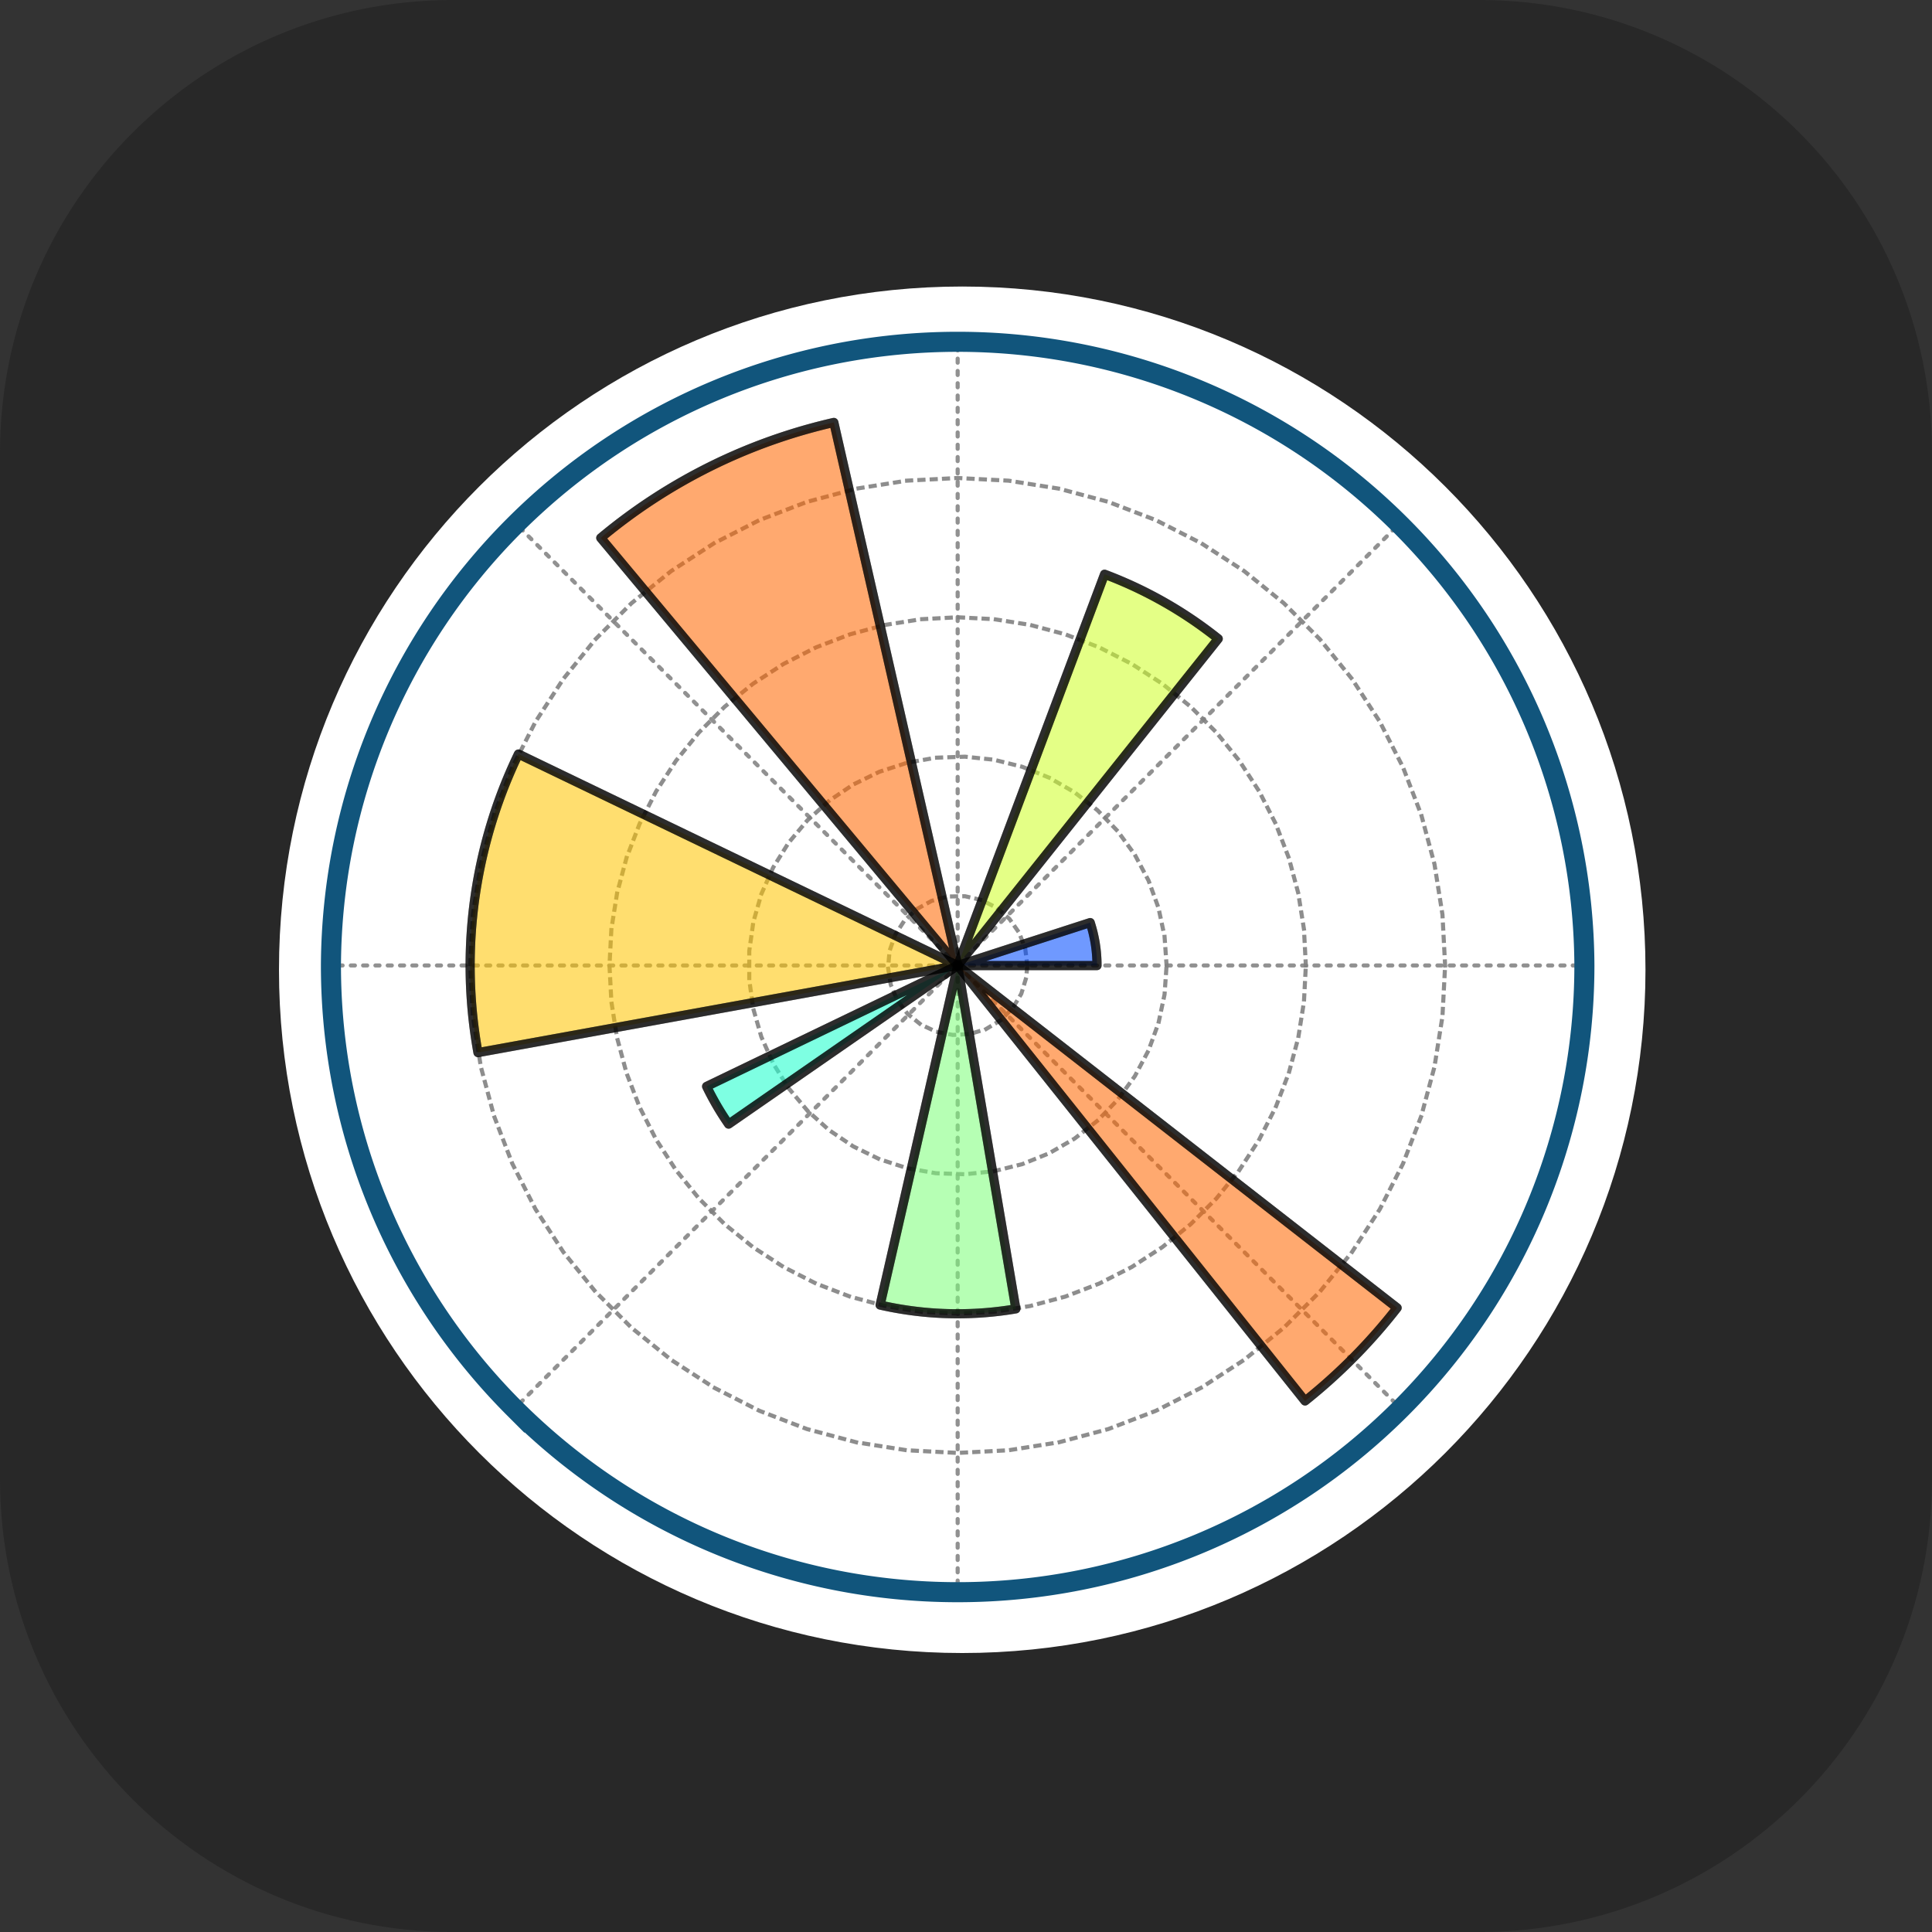 <svg xmlns="http://www.w3.org/2000/svg" fill="none" viewBox="0 0 256 256"><rect x="0" y="0" width="256" height="256" fill="#333333" stroke="none"/><path fill="#282828" d="M196 0H60C26.863 0 0 26.863 0 60v136c0 33.137 26.863 60 60 60h136c33.137 0 60-26.863 60-60V60c0-33.137-26.863-60-60-60"/><path fill="#fff" stroke="#fff" stroke-linecap="round" stroke-linejoin="round" stroke-miterlimit="100" stroke-width="6.068" d="M127.5 216c48.325 0 87.5-39.175 87.5-87.5S175.825 41 127.5 41 40 80.175 40 128.5 79.175 216 127.5 216"/><path fill="#fff" d="M126.895 210.974a83.05 83.05 0 0 0 83.046-83.045 83.046 83.046 0 0 0-166.09 0 83.05 83.05 0 0 0 24.323 58.722 83.05 83.05 0 0 0 58.721 24.323" opacity=".05"/><mask id="mask0_120_2359" width="167" height="167" x="43" y="44" maskUnits="userSpaceOnUse" style="mask-type:luminance"><path fill="#fff" d="M126.895 210.974a83.05 83.05 0 0 0 83.046-83.045 83.046 83.046 0 0 0-166.09 0 83.05 83.05 0 0 0 24.323 58.722 83.05 83.05 0 0 0 58.721 24.323"/></mask><g mask="url(#mask0_120_2359)"><path stroke="#858585" stroke-dasharray="0.54 1.09" stroke-linecap="round" stroke-linejoin="round" stroke-width=".543" d="M126.896 127.929h83.045" opacity=".9"/></g><mask id="mask1_120_2359" width="167" height="167" x="43" y="44" maskUnits="userSpaceOnUse" style="mask-type:luminance"><path fill="#fff" d="M126.895 210.974a83.05 83.05 0 0 0 83.046-83.045 83.046 83.046 0 0 0-166.09 0 83.05 83.05 0 0 0 24.323 58.722 83.05 83.05 0 0 0 58.721 24.323"/></mask><g mask="url(#mask1_120_2359)"><path stroke="#858585" stroke-dasharray="0.54 1.09" stroke-linecap="round" stroke-linejoin="round" stroke-width=".543" d="m126.896 127.929 58.721-58.722" opacity=".9"/></g><mask id="mask2_120_2359" width="167" height="167" x="43" y="44" maskUnits="userSpaceOnUse" style="mask-type:luminance"><path fill="#fff" d="M126.895 210.974a83.05 83.05 0 0 0 83.046-83.045 83.046 83.046 0 0 0-166.09 0 83.05 83.05 0 0 0 24.323 58.722 83.05 83.05 0 0 0 58.721 24.323"/></mask><g mask="url(#mask2_120_2359)"><path stroke="#858585" stroke-dasharray="0.54 1.09" stroke-linecap="round" stroke-linejoin="round" stroke-width=".543" d="M126.896 127.929V44.884" opacity=".9"/></g><mask id="mask3_120_2359" width="167" height="167" x="43" y="44" maskUnits="userSpaceOnUse" style="mask-type:luminance"><path fill="#fff" d="M126.895 210.974a83.05 83.05 0 0 0 83.046-83.045 83.046 83.046 0 0 0-166.09 0 83.05 83.05 0 0 0 24.323 58.722 83.05 83.05 0 0 0 58.721 24.323"/></mask><g mask="url(#mask3_120_2359)"><path stroke="#858585" stroke-dasharray="0.54 1.09" stroke-linecap="round" stroke-linejoin="round" stroke-width=".543" d="M126.896 127.929 68.174 69.207" opacity=".9"/></g><mask id="mask4_120_2359" width="167" height="167" x="43" y="44" maskUnits="userSpaceOnUse" style="mask-type:luminance"><path fill="#fff" d="M126.895 210.974a83.05 83.05 0 0 0 83.046-83.045 83.046 83.046 0 0 0-166.09 0 83.05 83.05 0 0 0 24.323 58.722 83.05 83.05 0 0 0 58.721 24.323"/></mask><g mask="url(#mask4_120_2359)"><path stroke="#858585" stroke-dasharray="0.54 1.09" stroke-linecap="round" stroke-linejoin="round" stroke-width=".543" d="M126.895 127.929H43.85" opacity=".9"/></g><mask id="mask5_120_2359" width="167" height="167" x="43" y="44" maskUnits="userSpaceOnUse" style="mask-type:luminance"><path fill="#fff" d="M126.895 210.974a83.05 83.05 0 0 0 83.046-83.045 83.046 83.046 0 0 0-166.09 0 83.05 83.05 0 0 0 24.323 58.722 83.05 83.05 0 0 0 58.721 24.323"/></mask><g mask="url(#mask5_120_2359)"><path stroke="#858585" stroke-dasharray="0.54 1.09" stroke-linecap="round" stroke-linejoin="round" stroke-width=".543" d="m126.896 127.929-58.722 58.722" opacity=".9"/></g><mask id="mask6_120_2359" width="167" height="167" x="43" y="44" maskUnits="userSpaceOnUse" style="mask-type:luminance"><path fill="#fff" d="M126.895 210.974a83.05 83.05 0 0 0 83.046-83.045 83.046 83.046 0 0 0-166.09 0 83.05 83.05 0 0 0 24.323 58.722 83.05 83.05 0 0 0 58.721 24.323"/></mask><g mask="url(#mask6_120_2359)"><path stroke="#858585" stroke-dasharray="0.54 1.09" stroke-linecap="round" stroke-linejoin="round" stroke-width=".543" d="M126.896 127.929v83.045" opacity=".9"/></g><mask id="mask7_120_2359" width="167" height="167" x="43" y="44" maskUnits="userSpaceOnUse" style="mask-type:luminance"><path fill="#fff" d="M126.895 210.974a83.05 83.05 0 0 0 83.046-83.045 83.046 83.046 0 0 0-166.09 0 83.05 83.05 0 0 0 24.323 58.722 83.05 83.05 0 0 0 58.721 24.323"/></mask><g mask="url(#mask7_120_2359)"><path stroke="#858585" stroke-dasharray="0.54 1.09" stroke-linecap="round" stroke-linejoin="round" stroke-width=".543" d="m126.896 127.929 58.721 58.722" opacity=".9"/></g><mask id="mask8_120_2359" width="167" height="167" x="43" y="44" maskUnits="userSpaceOnUse" style="mask-type:luminance"><path fill="#fff" d="M126.895 210.974a83.05 83.05 0 0 0 83.046-83.045 83.046 83.046 0 0 0-166.09 0 83.05 83.05 0 0 0 24.323 58.722 83.05 83.05 0 0 0 58.721 24.323"/></mask><g mask="url(#mask8_120_2359)"><path stroke="#818181" stroke-dasharray="0.54 1.09" stroke-linecap="square" stroke-linejoin="round" stroke-miterlimit="100" stroke-width=".543" d="m136.123 127.929-.274-2.232-.806-2.1-1.29-1.842-1.698-1.476-2.004-1.021-2.191-.506-2.249.04-2.172.582-1.967 1.09-1.645 1.534-1.225 1.886-.732 2.127-.196 2.24.352 2.222.878 2.07 1.354 1.796 1.748 1.415 2.038.951 2.208.429 2.246-.118 2.151-.657 1.927-1.159 1.591-1.59 1.158-1.928.658-2.151z" opacity=".9"/></g><mask id="mask9_120_2359" width="167" height="167" x="43" y="44" maskUnits="userSpaceOnUse" style="mask-type:luminance"><path fill="#fff" d="M126.895 210.974a83.05 83.05 0 0 0 83.046-83.045 83.046 83.046 0 0 0-166.09 0 83.05 83.05 0 0 0 24.323 58.722 83.05 83.05 0 0 0 58.721 24.323"/></mask><g mask="url(#mask9_120_2359)"><path stroke="#818181" stroke-dasharray="0.54 1.09" stroke-linecap="square" stroke-linejoin="round" stroke-miterlimit="100" stroke-width=".543" d="m154.578 127.929-.27-3.853-.802-3.777-1.321-3.629-1.813-3.41-2.27-3.125-2.683-2.778-3.043-2.377-3.345-1.931-3.581-1.447-3.747-.934-3.841-.404-3.859.135-3.804.67-3.673 1.194-3.471 1.693-3.202 2.159-2.87 2.584-2.482 2.959-2.046 3.275-1.571 3.528-1.065 3.712-.537 3.825v3.862l.537 3.824 1.065 3.713 1.571 3.528 2.046 3.275 2.482 2.958 2.87 2.584 3.202 2.16 3.471 1.693 3.673 1.193 3.804.671 3.859.135 3.841-.404 3.747-.934 3.581-1.447 3.345-1.931 3.043-2.378 2.683-2.778 2.27-3.124 1.813-3.41 1.321-3.629.802-3.778z" opacity=".9"/></g><mask id="mask10_120_2359" width="167" height="167" x="43" y="44" maskUnits="userSpaceOnUse" style="mask-type:luminance"><path fill="#fff" d="M126.895 210.974a83.05 83.05 0 0 0 83.046-83.045 83.046 83.046 0 0 0-166.09 0 83.05 83.05 0 0 0 24.323 58.722 83.05 83.05 0 0 0 58.721 24.323"/></mask><g mask="url(#mask10_120_2359)"><path stroke="#818181" stroke-dasharray="0.54 1.09" stroke-linecap="square" stroke-linejoin="round" stroke-miterlimit="100" stroke-width=".543" d="m173.032 127.929-.253-4.822-.755-4.77-1.25-4.665-1.731-4.508-2.192-4.303-2.63-4.05-3.039-3.753-3.415-3.415-3.753-3.039-4.05-2.63-4.303-2.192-4.509-1.731-4.664-1.25-4.77-.755-4.822-.253-4.823.253-4.77.755-4.664 1.25-4.509 1.73-4.303 2.193-4.05 2.63-3.753 3.04-3.414 3.414-3.04 3.753-2.63 4.05-2.192 4.303-1.73 4.508-1.25 4.665-.756 4.77-.253 4.822.253 4.823.755 4.77 1.25 4.664 1.731 4.509 2.192 4.302 2.63 4.051 3.04 3.752 3.414 3.415 3.753 3.039 4.05 2.63 4.303 2.193 4.509 1.731 4.664 1.249 4.77.756 4.823.253 4.822-.253 4.77-.756 4.664-1.249 4.509-1.731 4.303-2.193 4.05-2.63 3.753-3.039 3.415-3.415 3.039-3.752 2.63-4.051 2.192-4.302 1.731-4.509 1.25-4.664.755-4.77z" opacity=".9"/></g><mask id="mask11_120_2359" width="167" height="167" x="43" y="44" maskUnits="userSpaceOnUse" style="mask-type:luminance"><path fill="#fff" d="M126.895 210.974a83.05 83.05 0 0 0 83.046-83.045 83.046 83.046 0 0 0-166.09 0 83.05 83.05 0 0 0 24.323 58.722 83.05 83.05 0 0 0 58.721 24.323"/></mask><g mask="url(#mask11_120_2359)"><path stroke="#818181" stroke-dasharray="0.54 1.09" stroke-linecap="square" stroke-linejoin="round" stroke-miterlimit="100" stroke-width=".543" d="m191.486 127.929-.354-6.751-1.057-6.678-1.75-6.53-2.423-6.312-3.069-6.024-3.682-5.67-4.255-5.254-4.781-4.781-5.254-4.255-5.67-3.682-6.024-3.07-6.312-2.422-6.53-1.75-6.678-1.058-6.751-.354-6.752.354-6.678 1.058-6.53 1.75-6.312 2.422-6.024 3.07-5.67 3.682-5.254 4.255-4.78 4.78-4.256 5.255-3.682 5.67-3.07 6.024-2.422 6.312-1.75 6.53-1.058 6.678-.353 6.751.353 6.752 1.058 6.677 1.75 6.531 2.423 6.312 3.07 6.024 3.681 5.67 4.255 5.254 4.78 4.781 5.255 4.254 5.67 3.682 6.024 3.07 6.312 2.423 6.53 1.75 6.678 1.057 6.752.354 6.751-.354 6.678-1.057 6.53-1.75 6.312-2.423 6.024-3.07 5.67-3.682 5.254-4.254 4.781-4.781 4.255-5.254 3.682-5.67 3.069-6.024 2.423-6.312 1.75-6.531 1.057-6.677z" opacity=".9"/></g><g opacity=".938"><mask id="mask12_120_2359" width="167" height="167" x="43" y="44" maskUnits="userSpaceOnUse" style="mask-type:luminance"><path fill="#fff" d="M126.895 210.974a83.05 83.05 0 0 0 83.046-83.045 83.046 83.046 0 0 0-166.09 0 83.05 83.05 0 0 0 24.323 58.722 83.05 83.05 0 0 0 58.721 24.323"/></mask><g mask="url(#mask12_120_2359)"><path fill="#004CFF" stroke="#000" stroke-linejoin="round" stroke-miterlimit="100" stroke-width="1.212" d="m126.896 127.929.175-.057.176-.057.175-.057.176-.057.175-.057.176-.057.175-.057.176-.057.175-.057.176-.057.175-.057.176-.057.175-.057.176-.057.175-.057.176-.057.175-.057.176-.057.175-.057.176-.057.175-.057.176-.057.175-.057.176-.057.175-.057.176-.057.175-.057.176-.057.175-.057.176-.057.175-.057.176-.058.176-.057.175-.057.176-.057.175-.057.176-.057.175-.057.176-.057.175-.057.176-.057.175-.057.176-.057.175-.057.176-.057.175-.057.176-.057.175-.057.176-.057.175-.057.176-.057.175-.057.176-.057.175-.057.176-.057.175-.057.176-.057.175-.057.176-.057.175-.057.176-.057.175-.057.176-.057.175-.057.176-.057.176-.057.175-.057.176-.057.175-.057.176-.057.175-.057.176-.057.175-.057.176-.057.175-.057.176-.057.175-.057.176-.057.175-.057.176-.058.175-.057.176-.057.175-.057.176-.057.175-.057.176-.057.175-.057.176-.057.175-.057.176-.057.175-.057.176-.057.175-.057.176-.057.175-.057.176-.057.175-.057.176-.057.176-.057.175-.057.018.055.018.055.017.056.017.055.017.055.017.056.017.055.017.056.016.056.017.055.016.056.016.056.015.055.016.056.015.056.016.056.015.056.014.056.015.056.015.056.014.057.014.056.014.056.014.056.014.057.013.056.013.057.013.056.013.057.013.056.013.057.012.056.012.057.012.057.012.057.011.056.012.057.011.057.012.057.01.057.011.057.011.057.01.057.01.057.01.057.01.057.01.057.01.058.009.057.009.057.009.057.009.058.008.057.009.057.008.058.008.057.008.058.008.057.007.057.008.058.007.057.007.058.007.058.006.057.007.058.006.057.006.058.006.058.006.057.005.058.006.058.005.058.005.057.005.058.004.058.005.058.004.058.004.057.004.058.004.058.003.058.004.058.003.058.003.058.003.058.002.057.003.058.002.058.002.058.002.058.002.058.001.058.002.058.001.058.001.058.001.058v.058l.001.058v.116h-18.27z" opacity=".6"/></g></g><g opacity=".938"><mask id="mask13_120_2359" width="167" height="167" x="43" y="44" maskUnits="userSpaceOnUse" style="mask-type:luminance"><path fill="#fff" d="M126.895 210.974a83.05 83.05 0 0 0 83.046-83.045 83.046 83.046 0 0 0-166.09 0 83.05 83.05 0 0 0 24.323 58.722 83.05 83.05 0 0 0 58.721 24.323"/></mask><g mask="url(#mask13_120_2359)"><path fill="#CEFF29" stroke="#000" stroke-linejoin="round" stroke-miterlimit="100" stroke-width="1.212" d="m126.896 127.929.194-.519.195-.518.194-.518.195-.519.194-.518.195-.518.194-.519.195-.518.194-.518.195-.519.194-.518.195-.518.194-.519.195-.518.195-.518.194-.519.195-.518.194-.518.195-.519.194-.518.195-.518.194-.519.195-.518.194-.518.195-.519.194-.518.195-.518.195-.519.194-.518.195-.518.194-.519.195-.518.194-.518.195-.519.194-.518.195-.518.194-.519.195-.518.194-.518.195-.519.195-.518.194-.518.195-.519.194-.518.195-.518.194-.519.195-.518.194-.518.195-.519.194-.518.195-.518.194-.519.195-.518.195-.518.194-.519.195-.518.194-.518.195-.519.194-.518.195-.518.194-.519.195-.518.194-.518.195-.519.194-.518.195-.518.195-.519.194-.518.195-.518.194-.519.195-.518.194-.518.195-.519.194-.518.195-.518.194-.519.195-.518.194-.518.195-.518.194-.519.195-.518.195-.519.194-.518.195-.518.194-.518.195-.519.194-.518.195-.519.194-.518.195-.518.194-.519.195-.518.194-.518.195-.519.195-.518.194-.518.195-.519.194-.518.195-.518.194-.519.163.062.163.062.162.062.162.063.162.063.162.064.161.065.162.065.161.065.161.066.16.067.161.066.16.068.16.068.16.068.16.07.159.069.16.07.159.07.158.071.159.072.158.072.159.072.157.073.158.073.157.074.158.075.157.075.156.075.157.076.156.077.156.076.156.078.155.078.156.078.155.079.154.08.155.08.154.08.154.08.154.082.154.081.153.083.153.082.153.084.152.083.152.084.152.085.152.085.151.086.151.086.151.086.151.087.15.088.15.088.15.088.149.09.15.088.149.09.148.09.149.091.148.092.147.091.148.093.147.092.147.093.147.094.146.094.146.094.146.095.145.096.145.096.145.096.145.097.144.097.144.097.144.099.143.098.143.1.142.099.143.1.142.1.142.1.141.102.141.102.141.102.14.102.141.104.139.103.14.104.139.104.139.105.138.105.138.106.138.106.138.106.137.107.137.108.136.108.136.108-.345.433-.345.432-.345.433-.345.433-.345.433-.346.433-.345.433-.345.432-.345.433-.345.433-.346.433-.345.433-.345.433-.345.433-.345.433-.345.432-.346.433-.345.433-.345.433-.345.433-.345.433-.346.432-.345.433-.345.433-.345.433-.345.433-.346.433-.345.432-.345.433-.345.433-.345.433-.345.433-.346.433-.345.433-.345.432-.345.433-.345.433-.346.433-.345.433-.345.433-.345.433-.345.432-.346.433-.345.433-.345.433-.345.433-.345.433-.345.433-.346.432-.345.433-.345.433-.345.433-.345.433-.346.433-.345.432-.345.433-.345.433-.345.433-.345.433-.346.433-.345.433-.345.432-.345.433-.345.433-.346.433-.345.433-.345.433-.345.433-.345.432-.346.433-.345.433-.345.433-.345.433-.345.433-.345.432-.346.433-.345.433-.345.433-.345.433-.345.433-.346.433-.345.432-.345.433-.345.433-.345.433-.346.433-.345.433-.345.433-.345.432-.345.433-.345.433-.346.433-.345.433-.345.433-.345.432-.345.433-.346.433-.345.433-.345.433z" opacity=".6"/></g></g><g opacity=".938"><mask id="mask14_120_2359" width="167" height="167" x="43" y="44" maskUnits="userSpaceOnUse" style="mask-type:luminance"><path fill="#fff" d="M126.895 210.974a83.05 83.05 0 0 0 83.046-83.045 83.046 83.046 0 0 0-166.09 0 83.05 83.05 0 0 0 24.323 58.722 83.05 83.05 0 0 0 58.721 24.323"/></mask><g mask="url(#mask14_120_2359)"><path fill="#FF6800" stroke="#000" stroke-linejoin="round" stroke-miterlimit="100" stroke-width="1.212" d="m126.896 127.929-.473-.567-.474-.566-.473-.567-.473-.567-.473-.566-.473-.567-.473-.567-.473-.566-.473-.567-.473-.567-.473-.566-.473-.567-.473-.567-.474-.566-.473-.567-.473-.567-.473-.566-.473-.567-.473-.567-.473-.566-.473-.567-.473-.567-.473-.566-.473-.567-.473-.567-.474-.566-.473-.567-.473-.567-.473-.566-.473-.567-.473-.567-.473-.566-.473-.567-.473-.567-.473-.566-.473-.567-.473-.567-.474-.566-.473-.567-.473-.566-.473-.567-.473-.567-.473-.566-.473-.567-.473-.567-.473-.566-.473-.567-.473-.567-.473-.566-.473-.567-.474-.567-.473-.566-.473-.567-.473-.567-.473-.566-.473-.567-.473-.567-.473-.566-.473-.567-.473-.567-.473-.566-.474-.567-.473-.567-.473-.566-.473-.567-.473-.567-.473-.566-.473-.567-.473-.567-.473-.566-.473-.567-.473-.567-.473-.566-.474-.567-.472-.567-.474-.566-.473-.567-.473-.567-.473-.566-.473-.567-.473-.567-.473-.566-.473-.567-.473-.567-.473-.566-.473-.567-.474-.567-.473-.566-.473-.567-.473-.566-.473-.567-.473-.567-.473-.567-.473-.566-.473-.567-.473-.567-.473-.566-.473-.567-.474-.567-.473-.566.268-.222.269-.221.27-.22.27-.219.272-.217.272-.216.274-.214.275-.214.275-.212.277-.21.278-.21.279-.208.28-.207.28-.206.282-.204.282-.203.284-.201.284-.2.286-.2.286-.197.287-.196.289-.195.289-.193.29-.192.29-.19.293-.19.292-.188.294-.187.294-.185.296-.184.296-.182.297-.181.298-.18.299-.178.3-.177.3-.175.3-.174.303-.172.303-.171.303-.17.305-.168.305-.167.306-.166.307-.163.308-.163.308-.16.31-.16.309-.159.31-.156.312-.155.312-.154.313-.152.313-.151.314-.15.315-.147.316-.146.316-.145.317-.144.318-.141.318-.14.32-.14.319-.137.32-.136.32-.134.322-.133.322-.131.323-.13.324-.128.324-.127.324-.125.325-.124.326-.122.326-.12.327-.12.328-.117.328-.116.328-.114.329-.113.33-.111.33-.11.33-.108.331-.107.332-.105.332-.104.333-.102.333-.1.333-.099.334-.097.335-.096.335-.094.335-.092.336-.091.336-.09.337-.087.337-.086.337-.085.338-.083.338-.081.339-.08.339-.078.164.72.164.719.164.72.165.72.164.719.164.72.164.72.165.72.164.719.164.72.164.72.165.719.164.72.164.72.165.719.164.72.164.72.164.719.165.72.164.72.164.719.164.72.165.72.164.719.164.72.164.72.165.719.164.72.164.72.164.719.165.72.164.72.164.719.165.72.164.72.164.719.164.72.165.72.164.719.164.72.164.72.165.719.164.72.164.72.164.719.165.72.164.72.164.719.165.72.164.72.164.719.164.72.165.72.164.719.164.72.164.72.165.719.164.72.164.72.164.72.165.719.164.719.164.72.165.72.164.719.164.72.164.72.165.719.164.72.164.72.164.719.165.72.164.72.164.719.164.72.165.72.164.719.164.72.164.72.165.72.164.719.164.72.165.72.164.719.164.72.164.72.165.719.164.72.164.72.164.719.165.72.164.72.164.719.164.72.165.72.164.719.164.72.165.72.164.719z" opacity=".6"/></g></g><g opacity=".938"><mask id="mask15_120_2359" width="167" height="167" x="43" y="44" maskUnits="userSpaceOnUse" style="mask-type:luminance"><path fill="#fff" d="M126.895 210.974a83.05 83.05 0 0 0 83.046-83.045 83.046 83.046 0 0 0-166.09 0 83.05 83.05 0 0 0 24.323 58.722 83.05 83.05 0 0 0 58.721 24.323"/></mask><g mask="url(#mask15_120_2359)"><path fill="#FFC400" stroke="#000" stroke-linejoin="round" stroke-miterlimit="100" stroke-width="1.212" d="m126.896 127.929-.636.116-.636.115-.635.115-.636.116-.635.115-.636.115-.635.116-.636.115-.635.115-.636.116-.635.115-.636.115-.635.116-.636.115-.635.115-.636.116-.635.115-.636.115-.636.116-.635.115-.636.115-.635.116-.636.115-.635.115-.636.116-.635.115-.636.115-.635.116-.636.115-.635.115-.636.116-.635.115-.636.115-.635.116-.636.115-.636.116-.635.115-.636.115-.635.116-.636.115-.635.115-.636.116-.635.115-.636.115-.635.116-.636.115-.635.115-.636.116-.635.115-.636.115-.635.116-.636.115-.635.115-.636.116-.635.115-.636.115-.636.116-.635.115-.636.115-.635.116-.636.115-.635.115-.636.116-.635.115-.636.115-.635.116-.636.115-.635.115-.636.116-.635.115-.636.115-.635.116-.636.115-.636.115-.635.116-.636.115-.635.115-.636.116-.635.115-.636.116-.635.115-.636.115-.635.116-.636.115-.635.115-.636.116-.635.115-.636.115-.635.116-.636.115-.636.115-.635.116-.636.115-.635.115-.636.116-.635.115-.636.115-.635.116-.636.115-.635.115-.072-.399-.068-.4-.066-.401-.064-.4-.061-.402-.059-.401-.056-.402-.053-.402-.052-.403-.048-.403-.046-.403-.044-.404-.04-.403-.039-.404-.036-.405-.033-.404-.03-.405-.029-.405-.025-.405-.024-.405-.02-.405-.018-.406-.016-.405-.013-.406-.01-.406-.008-.405-.005-.406-.003-.406v-.406l.002-.406.005-.405.008-.406.01-.406.013-.406.015-.405.017-.406.02-.405.023-.405.026-.405.027-.405.03-.405.034-.404.035-.404.038-.404.04-.404.044-.404.046-.403.048-.403.05-.403.054-.402.055-.402.059-.402.06-.401.064-.401.066-.4.068-.4.07-.4.074-.399.076-.399.078-.398.081-.398.084-.397.085-.396.089-.397.09-.395.094-.395.096-.394.098-.394.1-.393.104-.393.106-.392.108-.391.11-.39.113-.39.116-.389.118-.388.12-.388.123-.387.125-.386.128-.385.13-.384.132-.384.135-.383.138-.382.14-.381.142-.38.144-.379.147-.379.15-.377.15-.376.155-.376.156-.374.159-.374.16-.372.164-.372.166-.37.168-.37.17-.368.173-.368.174-.366.583.281.581.28.582.28.582.28.582.281.582.28.582.28.582.28.582.281.582.28.582.28.582.28.582.281.582.28.582.28.582.28.582.281.582.28.581.28.582.28.582.281.582.28.582.28.582.28.582.281.582.28.582.28.582.28.582.28.582.281.582.28.582.28.582.28.582.281.582.28.582.28.581.28.582.281.582.28.582.28.582.28.582.281.582.28.582.28.582.28.582.281.582.28.582.28.582.28.582.281.582.28.582.28.582.28.581.281.582.28.582.28.582.28.582.281.582.28.582.28.582.28.582.281.582.28.582.28.582.28.582.281.582.28.582.28.582.28.582.281.582.28.581.28.582.28.582.281.582.28.582.28.582.28.582.281.582.28.582.28.582.28.582.281.582.28.582.28.582.28.582.281.582.28.582.28.581.28.582.281.582.28.582.28.582.28.582.281.582.28.582.28.582.28.582.281.582.28z" opacity=".6"/></g></g><mask id="mask16_120_2359" width="167" height="167" x="43" y="44" maskUnits="userSpaceOnUse" style="mask-type:luminance"><path fill="#fff" d="M126.895 210.974a83.05 83.05 0 0 0 83.046-83.045 83.046 83.046 0 0 0-166.09 0 83.05 83.05 0 0 0 24.323 58.722 83.05 83.05 0 0 0 58.721 24.323"/></mask><g mask="url(#mask16_120_2359)"><path fill="#29FFCE" stroke="#000" stroke-linejoin="round" stroke-miterlimit="100" stroke-width="1.212" d="m126.895 127.929-.303.21-.303.21-.304.211-.303.21-.304.21-.303.21-.303.21-.304.21-.303.211-.303.21-.304.21-.303.21-.304.21-.303.21-.303.211-.304.21-.303.21-.304.21-.303.21-.303.211-.304.21-.303.21-.304.21-.303.21-.303.211-.304.21-.303.21-.304.21-.303.21-.303.21-.304.211-.303.21-.304.21-.303.21-.303.21-.304.211-.303.21-.303.21-.304.21-.303.21-.304.21-.303.211-.303.21-.304.21-.303.21-.304.21-.303.211-.303.21-.304.21-.303.21-.304.21-.303.21-.303.211-.304.21-.303.21-.304.21-.303.21-.303.211-.304.21-.303.21-.304.21-.303.21-.303.211-.304.21-.303.21-.304.21-.303.21-.303.21-.304.211-.303.21-.303.21-.304.21-.303.21-.304.211-.303.21-.303.21-.304.21-.303.21-.304.21-.303.211-.303.21-.304.21-.303.21-.304.21-.303.211-.303.21-.304.21-.303.21-.303.21-.304.21-.303.211-.304.21-.303.21-.304.21-.303.21-.303.211-.304.21-.303.21-.303.21-.304.21-.033-.047-.033-.048-.033-.048-.032-.048-.033-.048-.033-.048-.032-.048-.033-.048-.032-.048-.032-.048-.032-.048-.033-.048-.032-.049-.032-.048-.032-.048-.032-.049-.031-.048-.032-.049-.032-.049-.031-.048-.032-.049-.031-.049-.031-.048-.031-.049-.032-.049-.03-.049-.032-.049-.03-.049-.032-.049-.03-.049-.031-.05-.03-.049-.031-.049-.03-.049-.031-.05-.03-.049-.03-.05-.03-.049-.03-.05-.03-.049-.03-.05-.03-.05-.03-.049-.03-.05-.03-.05-.03-.05-.029-.05-.029-.05-.03-.05-.028-.05-.03-.05-.029-.05-.029-.051-.028-.05-.03-.05-.028-.05-.029-.051-.028-.05-.029-.051-.028-.05-.029-.051-.028-.051-.028-.05-.028-.051-.028-.051-.028-.05-.028-.051-.028-.051-.028-.051-.027-.051-.028-.051-.027-.051-.028-.051-.027-.051-.027-.052-.027-.051-.027-.051-.027-.051-.027-.052-.027-.051-.027-.052-.026-.051-.027-.052-.026-.051-.027-.052-.026-.051-.026-.052-.027-.052-.026-.052-.026-.051-.026-.052-.026-.052-.025-.052-.026-.052-.026-.052-.025-.052-.026-.052-.025-.052-.025-.053-.025-.052.332-.16.333-.16.332-.16.333-.16.332-.16.333-.161.332-.16.333-.16.332-.16.333-.16.332-.16.333-.16.333-.161.332-.16.333-.16.332-.16.333-.16.332-.16.333-.16.332-.161.333-.16.332-.16.333-.16.333-.16.332-.16.333-.16.332-.161.333-.16.332-.16.333-.16.332-.16.333-.16.332-.16.333-.161.332-.16.333-.16.333-.16.332-.16.333-.16.332-.161.333-.16.332-.16.333-.16.332-.16.333-.16.332-.16.333-.161.332-.16.333-.16.333-.16.332-.16.333-.16.332-.16.333-.161.332-.16.333-.16.332-.16.333-.16.332-.16.333-.16.332-.161.333-.16.333-.16.332-.16.333-.16.332-.16.333-.16.332-.161.333-.16.332-.16.333-.16.332-.16.333-.16.332-.16.333-.161.333-.16.332-.16.333-.16.332-.16.333-.16.332-.16.333-.161.332-.16.333-.16.332-.16.333-.16.332-.16.333-.16.333-.161.332-.16.333-.16.332-.16.333-.16.332-.16.333-.16.332-.161.333-.16.332-.16.333-.16z" opacity=".6"/></g><g opacity=".938"><mask id="mask17_120_2359" width="167" height="167" x="43" y="44" maskUnits="userSpaceOnUse" style="mask-type:luminance"><path fill="#fff" d="M126.895 210.974a83.05 83.05 0 0 0 83.046-83.045 83.046 83.046 0 0 0-166.09 0 83.05 83.05 0 0 0 24.323 58.722 83.05 83.05 0 0 0 58.721 24.323"/></mask><g mask="url(#mask17_120_2359)"><path fill="#7DFF7A" stroke="#000" stroke-linejoin="round" stroke-miterlimit="100" stroke-width="1.212" d="m126.896 127.929.077.455.077.455.077.454.078.455.077.455.077.455.077.455.078.455.077.455.077.454.078.455.077.455.077.455.077.455.078.455.077.454.077.455.077.455.078.455.077.455.077.455.078.455.077.454.077.455.077.455.078.455.077.455.077.455.077.454.078.455.077.455.077.455.078.455.077.455.077.455.077.454.078.455.077.455.077.455.077.455.078.455.077.454.077.455.077.455.078.455.077.455.077.455.078.454.077.455.077.455.077.455.078.455.077.455.077.455.077.454.078.455.077.455.077.455.078.455.077.455.077.454.077.455.078.455.077.455.077.455.077.455.078.455.077.454.077.455.078.455.077.455.077.455.077.455.078.454.077.455.077.455.077.455.078.455.077.455.077.455.078.454.077.455.077.455.077.455.078.455.077.455.077.454.077.455.078.455.077.455.077.455.078.455.077.454.077.455.077.455.078.455.077.455.077.455.077.455.078.454-.179.03-.179.03-.179.028-.179.028-.179.027-.179.027-.179.026-.18.025-.179.024-.18.024-.18.023-.179.022-.18.021-.18.021-.18.02-.181.02-.18.019-.18.018-.18.017-.181.016-.18.016-.181.016-.18.014-.181.014-.181.013-.18.012-.181.012-.181.011-.181.01-.181.009-.181.009-.181.008-.181.008-.181.006-.181.006-.181.005-.181.005-.181.004-.182.003-.181.002-.181.002-.181.001h-.362l-.182-.002-.181-.001-.181-.003-.181-.003-.181-.004-.181-.005-.181-.005-.181-.007-.181-.006-.182-.008-.18-.009-.181-.008-.181-.01-.181-.01-.181-.011-.181-.012-.181-.013-.18-.013-.181-.014-.181-.015-.18-.015-.181-.016-.18-.017-.18-.017-.18-.019-.181-.019-.18-.019-.18-.021-.18-.021-.18-.021-.179-.023-.18-.023-.18-.024-.179-.025-.18-.025-.179-.026-.179-.027-.179-.027-.179-.028-.179-.029-.179-.029-.178-.031-.179-.03-.178-.032-.179-.032-.178-.033-.178-.034-.178-.034-.177-.036-.178-.035-.178-.037-.177-.037-.177-.038-.177-.038-.177-.04-.177-.04.103-.45.103-.449.102-.45.103-.45.103-.45.102-.45.103-.449.103-.45.102-.45.103-.45.103-.449.102-.45.103-.45.103-.45.102-.45.103-.449.103-.45.102-.45.103-.45.103-.45.102-.449.103-.45.103-.45.102-.45.103-.45.103-.449.102-.45.103-.45.103-.45.102-.45.103-.449.103-.45.102-.45.103-.45.102-.45.103-.449.103-.45.102-.45.103-.45.103-.45.102-.449.103-.45.103-.45.102-.45.103-.45.103-.449.102-.45.103-.45.103-.45.102-.45.103-.449.103-.45.102-.45.103-.45.103-.449.102-.45.103-.45.103-.45.102-.45.103-.449.103-.45.102-.45.103-.45.103-.45.102-.449.103-.45.103-.45.102-.45.103-.45.103-.449.102-.45.103-.45.103-.45.102-.45.103-.449.103-.45.102-.45.103-.45.103-.45.102-.449.103-.45.102-.45.103-.45.103-.45.102-.449.103-.45.103-.45.102-.45.103-.45.103-.449.102-.45.103-.45.103-.45.102-.45.103-.449.103-.45.102-.45.103-.45.103-.45z" opacity=".6"/></g></g><g opacity=".938"><mask id="mask18_120_2359" width="167" height="167" x="43" y="44" maskUnits="userSpaceOnUse" style="mask-type:luminance"><path fill="#fff" d="M126.895 210.974a83.05 83.05 0 0 0 83.046-83.045 83.046 83.046 0 0 0-166.09 0 83.05 83.05 0 0 0 24.323 58.722 83.05 83.05 0 0 0 58.721 24.323"/></mask><g mask="url(#mask18_120_2359)"><path fill="#FF6800" stroke="#000" stroke-linejoin="round" stroke-miterlimit="100" stroke-width="1.212" d="m126.896 127.929.582.454.582.453.582.454.583.454.582.454.582.453.582.454.583.454.582.454.582.453.582.454.583.454.582.454.582.453.582.454.583.454.582.454.582.453.582.454.583.454.582.454.582.453.582.454.583.454.582.454.582.453.583.454.582.454.582.454.582.453.583.454.582.454.582.454.582.453.583.454.582.454.582.453.582.454.583.454.582.454.582.453.582.454.583.454.582.454.582.453.582.454.583.454.582.454.582.453.583.454.582.454.582.454.582.453.583.454.582.454.582.454.582.453.583.454.582.454.582.454.582.453.583.454.582.454.582.454.582.453.583.454.582.454.582.454.582.453.583.454.582.454.582.454.583.453.582.454.582.454.582.454.583.453.582.454.582.454.582.453.583.454.582.454.582.454.582.453.583.454.582.454.582.454.582.453.583.454.582.454.582.454.582.453.583.454.582.454.582.454.583.453.582.454.582.454.582.454.583.453-.108.137-.107.137-.108.137-.108.136-.108.136-.109.136-.109.135-.109.136-.11.135-.11.135-.11.134-.111.134-.11.134-.112.134-.111.133-.112.134-.112.133-.113.132-.112.133-.114.132-.113.132-.114.131-.114.132-.114.131-.115.13-.115.131-.115.13-.115.13-.116.13-.117.129-.116.129-.117.129-.117.129-.117.128-.118.128-.118.128-.118.128-.119.127-.119.127-.119.126-.119.127-.12.126-.12.126-.121.125-.12.126-.121.125-.122.124-.121.125-.122.124-.122.124-.123.123-.122.123-.123.123-.124.123-.123.122-.124.122-.124.122-.125.122-.125.121-.125.121-.125.12-.126.121-.125.12-.127.119-.126.12-.127.119-.127.119-.127.118-.128.119-.127.118-.129.117-.128.117-.129.117-.129.117-.129.117-.129.116-.13.116-.13.115-.13.115-.131.115-.131.115-.131.114-.131.114-.132.113-.132.114-.132.113-.133.113-.132.112-.133.112-.134.112-.133.111-.134.111-.134.111-.134.111-.135.11-.135.11-.135.109-.135.11-.136.109-.136.108-.46-.577-.46-.577-.46-.577-.461-.577-.46-.577-.46-.578-.46-.577-.461-.577-.46-.577-.46-.577-.46-.577-.461-.577-.46-.577-.46-.578-.46-.577-.461-.577-.46-.577-.46-.577-.46-.577-.461-.577-.46-.578-.46-.577-.46-.577-.461-.577-.46-.577-.46-.577-.46-.577-.461-.577-.46-.578-.46-.577-.46-.577-.461-.577-.46-.577-.46-.577-.46-.577-.461-.578-.46-.577-.46-.577-.46-.577-.461-.577-.46-.577-.46-.577-.46-.577-.461-.578-.46-.577-.46-.577-.46-.577-.461-.577-.46-.577-.46-.577-.46-.578-.461-.577-.46-.577-.46-.577-.46-.577-.461-.577-.46-.577-.46-.577-.46-.578-.461-.577-.46-.577-.46-.577-.46-.577-.461-.577-.46-.577-.46-.578-.46-.577-.461-.577-.46-.577-.46-.577-.46-.577-.461-.577-.46-.577-.46-.578-.46-.577-.461-.577-.46-.577-.46-.577-.46-.577-.461-.577-.46-.578-.46-.577-.46-.577-.461-.577-.46-.577-.46-.577-.46-.577-.461-.577-.46-.578-.46-.577-.46-.577-.461-.577-.46-.577-.46-.577-.46-.577-.46-.578-.461-.577-.46-.577-.46-.577z" opacity=".6"/></g></g><path stroke="#11557C" stroke-linecap="square" stroke-miterlimit="100000" stroke-width="2.659" d="M126.895 210.974a83.05 83.05 0 0 0 83.046-83.045 83.046 83.046 0 0 0-166.09 0 83.05 83.05 0 0 0 24.323 58.722 83.05 83.05 0 0 0 58.721 24.323Z"/><mask id="mask19_120_2359" width="167" height="167" x="43" y="44" maskUnits="userSpaceOnUse" style="mask-type:luminance"><path fill="#fff" d="M126.895 210.974a83.05 83.05 0 0 0 83.046-83.045 83.046 83.046 0 0 0-166.09 0 83.05 83.05 0 0 0 24.323 58.722 83.05 83.05 0 0 0 58.721 24.323"/></mask><g mask="url(#mask19_120_2359)"><path stroke="#000" stroke-linejoin="round" stroke-miterlimit="100" stroke-width="1.212" d="m126.896 127.929.175-.057.176-.057.175-.057.176-.057.175-.057.176-.057.175-.057.176-.057.175-.057.176-.057.175-.057.176-.057.175-.057.176-.057.175-.057.176-.057.175-.057.176-.057.175-.057.176-.057.175-.057.176-.057.175-.057.176-.057.175-.057.176-.057.175-.057.176-.057.175-.057.176-.057.175-.057.176-.058.176-.057.175-.057.176-.057.175-.057.176-.057.175-.057.176-.057.175-.057.176-.057.175-.057.176-.057.175-.057.176-.057.175-.057.176-.057.175-.057.176-.057.175-.057.176-.057.175-.057.176-.057.175-.057.176-.057.175-.057.176-.057.175-.057.176-.057.175-.057.176-.057.175-.057.176-.057.175-.057.176-.057.176-.057.175-.057.176-.057.175-.057.176-.057.175-.057.176-.057.175-.057.176-.057.175-.057.176-.057.175-.057.176-.057.175-.057.176-.058.175-.057.176-.057.175-.057.176-.057.175-.057.176-.057.175-.057.176-.057.175-.057.176-.057.175-.057.176-.057.175-.057.176-.057.175-.057.176-.057.175-.057.176-.057.176-.057.175-.057.018.055.018.055.017.056.017.055.017.055.017.056.017.055.017.056.016.056.017.055.016.056.016.056.015.055.016.056.015.056.016.056.015.056.014.056.015.056.015.056.014.057.014.056.014.056.014.056.014.057.013.056.013.057.013.056.013.057.013.056.013.057.012.056.012.057.012.057.012.057.011.056.012.057.011.057.012.057.01.057.011.057.011.057.01.057.01.057.01.057.01.057.01.057.01.058.009.057.009.057.009.057.009.058.008.057.009.057.008.058.008.057.008.058.008.057.007.057.008.058.007.057.007.058.007.058.006.057.007.058.006.057.006.058.006.058.006.057.005.058.006.058.005.058.005.057.005.058.004.058.005.058.004.058.004.057.004.058.004.058.003.058.004.058.003.058.003.058.003.058.002.057.003.058.002.058.002.058.002.058.002.058.001.058.002.058.001.058.001.058.001.058v.058l.001.058v.116h-18.27z" opacity=".6"/></g><mask id="mask20_120_2359" width="167" height="167" x="43" y="44" maskUnits="userSpaceOnUse" style="mask-type:luminance"><path fill="#fff" d="M126.895 210.974a83.05 83.05 0 0 0 83.046-83.045 83.046 83.046 0 0 0-166.09 0 83.05 83.05 0 0 0 24.323 58.722 83.05 83.05 0 0 0 58.721 24.323"/></mask><g mask="url(#mask20_120_2359)"><path stroke="#000" stroke-linejoin="round" stroke-miterlimit="100" stroke-width="1.212" d="m126.896 127.929.194-.519.195-.518.194-.518.195-.519.194-.518.195-.518.194-.519.195-.518.194-.518.195-.519.194-.518.195-.518.194-.519.195-.518.195-.518.194-.519.195-.518.194-.518.195-.519.194-.518.195-.518.194-.519.195-.518.194-.518.195-.519.194-.518.195-.518.195-.519.194-.518.195-.518.194-.519.195-.518.194-.518.195-.519.194-.518.195-.518.194-.519.195-.518.194-.518.195-.519.195-.518.194-.518.195-.519.194-.518.195-.518.194-.519.195-.518.194-.518.195-.519.194-.518.195-.518.194-.519.195-.518.195-.518.194-.519.195-.518.194-.518.195-.519.194-.518.195-.518.194-.519.195-.518.194-.518.195-.519.194-.518.195-.518.195-.519.194-.518.195-.518.194-.519.195-.518.194-.518.195-.519.194-.518.195-.518.194-.519.195-.518.194-.518.195-.518.194-.519.195-.518.195-.519.194-.518.195-.518.194-.518.195-.519.194-.518.195-.519.194-.518.195-.518.194-.519.195-.518.194-.518.195-.519.195-.518.194-.518.195-.519.194-.518.195-.518.194-.519.163.062.163.062.162.062.162.063.162.063.162.064.161.065.162.065.161.065.161.066.16.067.161.066.16.068.16.068.16.068.16.07.159.069.16.07.159.07.158.071.159.072.158.072.159.072.157.073.158.073.157.074.158.075.157.075.156.075.157.076.156.077.156.076.156.078.155.078.156.078.155.079.154.08.155.08.154.08.154.08.154.082.154.081.153.083.153.082.153.084.152.083.152.084.152.085.152.085.151.086.151.086.151.086.151.087.15.088.15.088.15.088.149.09.15.088.149.09.148.09.149.091.148.092.147.091.148.093.147.092.147.093.147.094.146.094.146.094.146.095.145.096.145.096.145.096.145.097.144.097.144.097.144.099.143.098.143.1.142.099.143.1.142.1.142.1.141.102.141.102.141.102.14.102.141.104.139.103.14.104.139.104.139.105.138.105.138.106.138.106.138.106.137.107.137.108.136.108.136.108-.345.433-.345.432-.345.433-.345.433-.345.433-.346.433-.345.433-.345.432-.345.433-.345.433-.346.433-.345.433-.345.433-.345.433-.345.433-.345.432-.346.433-.345.433-.345.433-.345.433-.345.433-.346.432-.345.433-.345.433-.345.433-.345.433-.346.433-.345.432-.345.433-.345.433-.345.433-.345.433-.346.433-.345.433-.345.432-.345.433-.345.433-.346.433-.345.433-.345.433-.345.433-.345.432-.346.433-.345.433-.345.433-.345.433-.345.433-.345.433-.346.432-.345.433-.345.433-.345.433-.345.433-.346.433-.345.432-.345.433-.345.433-.345.433-.345.433-.346.433-.345.433-.345.432-.345.433-.345.433-.346.433-.345.433-.345.433-.345.433-.345.432-.346.433-.345.433-.345.433-.345.433-.345.433-.345.432-.346.433-.345.433-.345.433-.345.433-.345.433-.346.433-.345.432-.345.433-.345.433-.345.433-.346.433-.345.433-.345.433-.345.432-.345.433-.345.433-.346.433-.345.433-.345.433-.345.432-.345.433-.346.433-.345.433-.345.433z" opacity=".6"/></g><mask id="mask21_120_2359" width="167" height="167" x="43" y="44" maskUnits="userSpaceOnUse" style="mask-type:luminance"><path fill="#fff" d="M126.895 210.974a83.05 83.05 0 0 0 83.046-83.045 83.046 83.046 0 0 0-166.09 0 83.05 83.05 0 0 0 24.323 58.722 83.05 83.05 0 0 0 58.721 24.323"/></mask><g mask="url(#mask21_120_2359)"><path stroke="#000" stroke-linejoin="round" stroke-miterlimit="100" stroke-width="1.212" d="m126.896 127.929-.473-.567-.474-.566-.473-.567-.473-.567-.473-.566-.473-.567-.473-.567-.473-.566-.473-.567-.473-.567-.473-.566-.473-.567-.473-.567-.474-.566-.473-.567-.473-.567-.473-.566-.473-.567-.473-.567-.473-.566-.473-.567-.473-.567-.473-.566-.473-.567-.473-.567-.474-.566-.473-.567-.473-.567-.473-.566-.473-.567-.473-.567-.473-.566-.473-.567-.473-.567-.473-.566-.473-.567-.473-.567-.474-.566-.473-.567-.473-.566-.473-.567-.473-.567-.473-.566-.473-.567-.473-.567-.473-.566-.473-.567-.473-.567-.473-.566-.473-.567-.474-.567-.473-.566-.473-.567-.473-.567-.473-.566-.473-.567-.473-.567-.473-.566-.473-.567-.473-.567-.473-.566-.474-.567-.473-.567-.473-.566-.473-.567-.473-.567-.473-.566-.473-.567-.473-.567-.473-.566-.473-.567-.473-.567-.473-.566-.474-.567-.472-.567-.474-.566-.473-.567-.473-.567-.473-.566-.473-.567-.473-.567-.473-.566-.473-.567-.473-.567-.473-.566-.473-.567-.474-.567-.473-.566-.473-.567-.473-.566-.473-.567-.473-.567-.473-.567-.473-.566-.473-.567-.473-.567-.473-.566-.473-.567-.474-.567-.473-.566.268-.222.269-.221.27-.22.27-.219.272-.217.272-.216.274-.214.275-.214.275-.212.277-.21.278-.21.279-.208.28-.207.28-.206.282-.204.282-.203.284-.201.284-.2.286-.2.286-.197.287-.196.289-.195.289-.193.29-.192.29-.19.293-.19.292-.188.294-.187.294-.185.296-.184.296-.182.297-.181.298-.18.299-.178.3-.177.3-.175.3-.174.303-.172.303-.171.303-.17.305-.168.305-.167.306-.166.307-.163.308-.163.308-.16.31-.16.309-.159.31-.156.312-.155.312-.154.313-.152.313-.151.314-.15.315-.147.316-.146.316-.145.317-.144.318-.141.318-.14.32-.14.319-.137.32-.136.32-.134.322-.133.322-.131.323-.13.324-.128.324-.127.324-.125.325-.124.326-.122.326-.12.327-.12.328-.117.328-.116.328-.114.329-.113.33-.111.33-.11.33-.108.331-.107.332-.105.332-.104.333-.102.333-.1.333-.099.334-.097.335-.096.335-.094.335-.092.336-.091.336-.09.337-.087.337-.086.337-.085.338-.083.338-.081.339-.08.339-.078.164.72.164.719.164.72.165.72.164.719.164.72.164.72.165.72.164.719.164.72.164.72.165.719.164.72.164.72.165.719.164.72.164.72.164.719.165.72.164.72.164.719.164.72.165.72.164.719.164.72.164.72.165.719.164.72.164.72.164.719.165.72.164.72.164.719.165.72.164.72.164.719.164.72.165.72.164.719.164.72.164.72.165.719.164.72.164.72.164.719.165.72.164.72.164.719.165.72.164.72.164.719.164.72.165.72.164.719.164.72.164.72.165.719.164.72.164.72.164.72.165.719.164.719.164.72.165.72.164.719.164.72.164.72.165.719.164.72.164.72.164.719.165.72.164.72.164.719.164.72.165.72.164.719.164.72.164.72.165.72.164.719.164.72.165.72.164.719.164.72.164.72.165.719.164.72.164.72.164.719.165.72.164.72.164.719.164.72.165.72.164.719.164.72.165.72.164.719z" opacity=".6"/></g><mask id="mask22_120_2359" width="167" height="167" x="43" y="44" maskUnits="userSpaceOnUse" style="mask-type:luminance"><path fill="#fff" d="M126.895 210.974a83.05 83.05 0 0 0 83.046-83.045 83.046 83.046 0 0 0-166.09 0 83.05 83.05 0 0 0 24.323 58.722 83.05 83.05 0 0 0 58.721 24.323"/></mask><g mask="url(#mask22_120_2359)"><path stroke="#000" stroke-linejoin="round" stroke-miterlimit="100" stroke-width="1.212" d="m126.896 127.929-.636.116-.636.115-.635.115-.636.116-.635.115-.636.115-.635.116-.636.115-.635.115-.636.116-.635.115-.636.115-.635.116-.636.115-.635.115-.636.116-.635.115-.636.115-.636.116-.635.115-.636.115-.635.116-.636.115-.635.115-.636.116-.635.115-.636.115-.635.116-.636.115-.635.115-.636.116-.635.115-.636.115-.635.116-.636.115-.636.116-.635.115-.636.115-.635.116-.636.115-.635.115-.636.116-.635.115-.636.115-.635.116-.636.115-.635.115-.636.116-.635.115-.636.115-.635.116-.636.115-.635.115-.636.116-.635.115-.636.115-.636.116-.635.115-.636.115-.635.116-.636.115-.635.115-.636.116-.635.115-.636.115-.635.116-.636.115-.635.115-.636.116-.635.115-.636.115-.635.116-.636.115-.636.115-.635.116-.636.115-.635.115-.636.116-.635.115-.636.116-.635.115-.636.115-.635.116-.636.115-.635.115-.636.116-.635.115-.636.115-.635.116-.636.115-.636.115-.635.116-.636.115-.635.115-.636.116-.635.115-.636.115-.635.116-.636.115-.635.115-.072-.399-.068-.4-.066-.401-.064-.4-.061-.402-.059-.401-.056-.402-.053-.402-.052-.403-.048-.403-.046-.403-.044-.404-.04-.403-.039-.404-.036-.405-.033-.404-.03-.405-.029-.405-.025-.405-.024-.405-.02-.405-.018-.406-.016-.405-.013-.406-.01-.406-.008-.405-.005-.406-.003-.406v-.406l.002-.406.005-.405.008-.406.01-.406.013-.406.015-.405.017-.406.02-.405.023-.405.026-.405.027-.405.03-.405.034-.404.035-.404.038-.404.04-.404.044-.404.046-.403.048-.403.05-.403.054-.402.055-.402.059-.402.06-.401.064-.401.066-.4.068-.4.07-.4.074-.399.076-.399.078-.398.081-.398.084-.397.085-.396.089-.397.09-.395.094-.395.096-.394.098-.394.1-.393.104-.393.106-.392.108-.391.11-.39.113-.39.116-.389.118-.388.12-.388.123-.387.125-.386.128-.385.13-.384.132-.384.135-.383.138-.382.14-.381.142-.38.144-.379.147-.379.15-.377.15-.376.155-.376.156-.374.159-.374.16-.372.164-.372.166-.37.168-.37.17-.368.173-.368.174-.366.583.281.581.28.582.28.582.28.582.281.582.28.582.28.582.28.582.281.582.28.582.28.582.28.582.281.582.28.582.28.582.28.582.281.582.28.581.28.582.28.582.281.582.28.582.28.582.28.582.281.582.28.582.28.582.28.582.28.582.281.582.28.582.28.582.28.582.281.582.28.582.28.581.28.582.281.582.28.582.28.582.28.582.281.582.28.582.28.582.28.582.281.582.28.582.28.582.28.582.281.582.28.582.28.582.28.581.281.582.28.582.28.582.28.582.281.582.28.582.28.582.28.582.281.582.28.582.28.582.28.582.281.582.28.582.28.582.28.582.281.582.28.581.28.582.28.582.281.582.28.582.28.582.28.582.281.582.28.582.28.582.28.582.281.582.28.582.28.582.28.582.281.582.28.582.28.581.28.582.281.582.28.582.28.582.28.582.281.582.28.582.28.582.28.582.281.582.28z" opacity=".6"/></g><g opacity=".938"><mask id="mask23_120_2359" width="167" height="167" x="43" y="44" maskUnits="userSpaceOnUse" style="mask-type:luminance"><path fill="#fff" d="M126.895 210.974a83.05 83.05 0 0 0 83.046-83.045 83.046 83.046 0 0 0-166.09 0 83.05 83.05 0 0 0 24.323 58.722 83.05 83.05 0 0 0 58.721 24.323"/></mask><g mask="url(#mask23_120_2359)"><path stroke="#000" stroke-linejoin="round" stroke-miterlimit="100" stroke-width="1.212" d="m126.895 127.929-.303.21-.303.21-.304.211-.303.21-.304.21-.303.21-.303.21-.304.21-.303.211-.303.21-.304.21-.303.21-.304.21-.303.21-.303.211-.304.21-.303.21-.304.21-.303.21-.303.211-.304.21-.303.21-.304.21-.303.21-.303.211-.304.21-.303.21-.304.21-.303.21-.303.21-.304.211-.303.21-.304.21-.303.21-.303.21-.304.211-.303.21-.303.21-.304.21-.303.21-.304.21-.303.211-.303.21-.304.21-.303.21-.304.21-.303.211-.303.21-.304.21-.303.21-.304.21-.303.21-.303.211-.304.21-.303.21-.304.21-.303.21-.303.211-.304.21-.303.21-.304.21-.303.21-.303.211-.304.21-.303.21-.304.21-.303.21-.303.21-.304.211-.303.21-.303.21-.304.21-.303.21-.304.211-.303.21-.303.21-.304.21-.303.21-.304.21-.303.211-.303.21-.304.21-.303.21-.304.21-.303.211-.303.21-.304.21-.303.21-.303.21-.304.21-.303.211-.304.21-.303.21-.304.21-.303.21-.303.211-.304.21-.303.21-.303.21-.304.21-.033-.047-.033-.048-.033-.048-.032-.048-.033-.048-.033-.048-.032-.048-.033-.048-.032-.048-.032-.048-.032-.048-.033-.048-.032-.049-.032-.048-.032-.048-.032-.049-.031-.048-.032-.049-.032-.049-.031-.048-.032-.049-.031-.049-.031-.048-.031-.049-.032-.049-.03-.049-.032-.049-.03-.049-.032-.049-.03-.049-.031-.05-.03-.049-.031-.049-.03-.049-.031-.05-.03-.049-.03-.05-.03-.049-.03-.05-.03-.049-.03-.05-.03-.05-.03-.049-.03-.05-.03-.05-.03-.05-.029-.05-.029-.05-.03-.05-.028-.05-.03-.05-.029-.05-.029-.051-.028-.05-.03-.05-.028-.05-.029-.051-.028-.05-.029-.051-.028-.05-.029-.051-.028-.051-.028-.05-.028-.051-.028-.051-.028-.05-.028-.051-.028-.051-.028-.051-.027-.051-.028-.051-.027-.051-.028-.051-.027-.051-.027-.052-.027-.051-.027-.051-.027-.051-.027-.052-.027-.051-.027-.052-.026-.051-.027-.052-.026-.051-.027-.052-.026-.051-.026-.052-.027-.052-.026-.052-.026-.051-.026-.052-.026-.052-.025-.052-.026-.052-.026-.052-.025-.052-.026-.052-.025-.052-.025-.053-.025-.052.332-.16.333-.16.332-.16.333-.16.332-.16.333-.161.332-.16.333-.16.332-.16.333-.16.332-.16.333-.16.333-.161.332-.16.333-.16.332-.16.333-.16.332-.16.333-.16.332-.161.333-.16.332-.16.333-.16.333-.16.332-.16.333-.16.332-.161.333-.16.332-.16.333-.16.332-.16.333-.16.332-.16.333-.161.332-.16.333-.16.333-.16.332-.16.333-.16.332-.161.333-.16.332-.16.333-.16.332-.16.333-.16.332-.16.333-.161.332-.16.333-.16.333-.16.332-.16.333-.16.332-.16.333-.161.332-.16.333-.16.332-.16.333-.16.332-.16.333-.16.332-.161.333-.16.333-.16.332-.16.333-.16.332-.16.333-.16.332-.161.333-.16.332-.16.333-.16.332-.16.333-.16.332-.16.333-.161.333-.16.332-.16.333-.16.332-.16.333-.16.332-.16.333-.161.332-.16.333-.16.332-.16.333-.16.332-.16.333-.16.333-.161.332-.16.333-.16.332-.16.333-.16.332-.16.333-.16.332-.161.333-.16.332-.16.333-.16z" opacity=".6"/></g></g><mask id="mask24_120_2359" width="167" height="167" x="43" y="44" maskUnits="userSpaceOnUse" style="mask-type:luminance"><path fill="#fff" d="M126.895 210.974a83.05 83.05 0 0 0 83.046-83.045 83.046 83.046 0 0 0-166.09 0 83.05 83.05 0 0 0 24.323 58.722 83.05 83.05 0 0 0 58.721 24.323"/></mask><g mask="url(#mask24_120_2359)"><path stroke="#000" stroke-linejoin="round" stroke-miterlimit="100" stroke-width="1.212" d="m126.896 127.929.077.455.077.455.077.454.078.455.077.455.077.455.077.455.078.455.077.455.077.454.078.455.077.455.077.455.077.455.078.455.077.454.077.455.077.455.078.455.077.455.077.455.078.455.077.454.077.455.077.455.078.455.077.455.077.455.077.454.078.455.077.455.077.455.078.455.077.455.077.455.077.454.078.455.077.455.077.455.077.455.078.455.077.454.077.455.077.455.078.455.077.455.077.455.078.454.077.455.077.455.077.455.078.455.077.455.077.455.077.454.078.455.077.455.077.455.078.455.077.455.077.454.077.455.078.455.077.455.077.455.077.455.078.455.077.454.077.455.078.455.077.455.077.455.077.455.078.454.077.455.077.455.077.455.078.455.077.455.077.455.078.454.077.455.077.455.077.455.078.455.077.455.077.454.077.455.078.455.077.455.077.455.078.455.077.454.077.455.077.455.078.455.077.455.077.455.077.455.078.454-.179.03-.179.03-.179.028-.179.028-.179.027-.179.027-.179.026-.18.025-.179.024-.18.024-.18.023-.179.022-.18.021-.18.021-.18.02-.181.02-.18.019-.18.018-.18.017-.181.016-.18.016-.181.016-.18.014-.181.014-.181.013-.18.012-.181.012-.181.011-.181.01-.181.009-.181.009-.181.008-.181.008-.181.006-.181.006-.181.005-.181.005-.181.004-.182.003-.181.002-.181.002-.181.001h-.362l-.182-.002-.181-.001-.181-.003-.181-.003-.181-.004-.181-.005-.181-.005-.181-.007-.181-.006-.182-.008-.18-.009-.181-.008-.181-.01-.181-.01-.181-.011-.181-.012-.181-.013-.18-.013-.181-.014-.181-.015-.18-.015-.181-.016-.18-.017-.18-.017-.18-.019-.181-.019-.18-.019-.18-.021-.18-.021-.18-.021-.179-.023-.18-.023-.18-.024-.179-.025-.18-.025-.179-.026-.179-.027-.179-.027-.179-.028-.179-.029-.179-.029-.178-.031-.179-.03-.178-.032-.179-.032-.178-.033-.178-.034-.178-.034-.177-.036-.178-.035-.178-.037-.177-.037-.177-.038-.177-.038-.177-.04-.177-.04.103-.45.103-.449.102-.45.103-.45.103-.45.102-.45.103-.449.103-.45.102-.45.103-.45.103-.449.102-.45.103-.45.103-.45.102-.45.103-.449.103-.45.102-.45.103-.45.103-.45.102-.449.103-.45.103-.45.102-.45.103-.45.103-.449.102-.45.103-.45.103-.45.102-.45.103-.449.103-.45.102-.45.103-.45.102-.45.103-.449.103-.45.102-.45.103-.45.103-.45.102-.449.103-.45.103-.45.102-.45.103-.45.103-.449.102-.45.103-.45.103-.45.102-.45.103-.449.103-.45.102-.45.103-.45.103-.449.102-.45.103-.45.103-.45.102-.45.103-.449.103-.45.102-.45.103-.45.103-.45.102-.449.103-.45.103-.45.102-.45.103-.45.103-.449.102-.45.103-.45.103-.45.102-.45.103-.449.103-.45.102-.45.103-.45.103-.45.102-.449.103-.45.102-.45.103-.45.103-.45.102-.449.103-.45.103-.45.102-.45.103-.45.103-.449.102-.45.103-.45.103-.45.102-.45.103-.449.103-.45.102-.45.103-.45.103-.45z" opacity=".6"/></g><mask id="mask25_120_2359" width="167" height="167" x="43" y="44" maskUnits="userSpaceOnUse" style="mask-type:luminance"><path fill="#fff" d="M126.895 210.974a83.05 83.05 0 0 0 83.046-83.045 83.046 83.046 0 0 0-166.09 0 83.05 83.05 0 0 0 24.323 58.722 83.05 83.05 0 0 0 58.721 24.323"/></mask><g mask="url(#mask25_120_2359)"><path stroke="#000" stroke-linejoin="round" stroke-miterlimit="100" stroke-width="1.212" d="m126.896 127.929.582.454.582.453.582.454.583.454.582.454.582.453.582.454.583.454.582.454.582.453.582.454.583.454.582.454.582.453.582.454.583.454.582.454.582.453.582.454.583.454.582.454.582.453.582.454.583.454.582.454.582.453.583.454.582.454.582.454.582.453.583.454.582.454.582.454.582.453.583.454.582.454.582.453.582.454.583.454.582.454.582.453.582.454.583.454.582.454.582.453.582.454.583.454.582.454.582.453.583.454.582.454.582.454.582.453.583.454.582.454.582.454.582.453.583.454.582.454.582.454.582.453.583.454.582.454.582.454.582.453.583.454.582.454.582.454.582.453.583.454.582.454.582.454.583.453.582.454.582.454.582.454.583.453.582.454.582.454.582.453.583.454.582.454.582.454.582.453.583.454.582.454.582.454.582.453.583.454.582.454.582.454.582.453.583.454.582.454.582.454.583.453.582.454.582.454.582.454.583.453-.108.137-.107.137-.108.137-.108.136-.108.136-.109.136-.109.135-.109.136-.11.135-.11.135-.11.134-.111.134-.11.134-.112.134-.111.133-.112.134-.112.133-.113.132-.112.133-.114.132-.113.132-.114.131-.114.132-.114.131-.115.13-.115.131-.115.13-.115.13-.116.13-.117.129-.116.129-.117.129-.117.129-.117.128-.118.128-.118.128-.118.128-.119.127-.119.127-.119.126-.119.127-.12.126-.12.126-.121.125-.12.126-.121.125-.122.124-.121.125-.122.124-.122.124-.123.123-.122.123-.123.123-.124.123-.123.122-.124.122-.124.122-.125.122-.125.121-.125.121-.125.12-.126.121-.125.12-.127.119-.126.12-.127.119-.127.119-.127.118-.128.119-.127.118-.129.117-.128.117-.129.117-.129.117-.129.117-.129.116-.13.116-.13.115-.13.115-.131.115-.131.115-.131.114-.131.114-.132.113-.132.114-.132.113-.133.113-.132.112-.133.112-.134.112-.133.111-.134.111-.134.111-.134.111-.135.11-.135.11-.135.109-.135.11-.136.109-.136.108-.46-.577-.46-.577-.46-.577-.461-.577-.46-.577-.46-.578-.46-.577-.461-.577-.46-.577-.46-.577-.46-.577-.461-.577-.46-.577-.46-.578-.46-.577-.461-.577-.46-.577-.46-.577-.46-.577-.461-.577-.46-.578-.46-.577-.46-.577-.461-.577-.46-.577-.46-.577-.46-.577-.461-.577-.46-.578-.46-.577-.46-.577-.461-.577-.46-.577-.46-.577-.46-.577-.461-.578-.46-.577-.46-.577-.46-.577-.461-.577-.46-.577-.46-.577-.46-.577-.461-.578-.46-.577-.46-.577-.46-.577-.461-.577-.46-.577-.46-.577-.46-.578-.461-.577-.46-.577-.46-.577-.46-.577-.461-.577-.46-.577-.46-.577-.46-.578-.461-.577-.46-.577-.46-.577-.46-.577-.461-.577-.46-.577-.46-.578-.46-.577-.461-.577-.46-.577-.46-.577-.46-.577-.461-.577-.46-.577-.46-.578-.46-.577-.461-.577-.46-.577-.46-.577-.46-.577-.461-.577-.46-.578-.46-.577-.46-.577-.461-.577-.46-.577-.46-.577-.46-.577-.461-.577-.46-.578-.46-.577-.46-.577-.461-.577-.46-.577-.46-.577-.46-.577-.46-.578-.461-.577-.46-.577-.46-.577z" opacity=".6"/></g></svg>